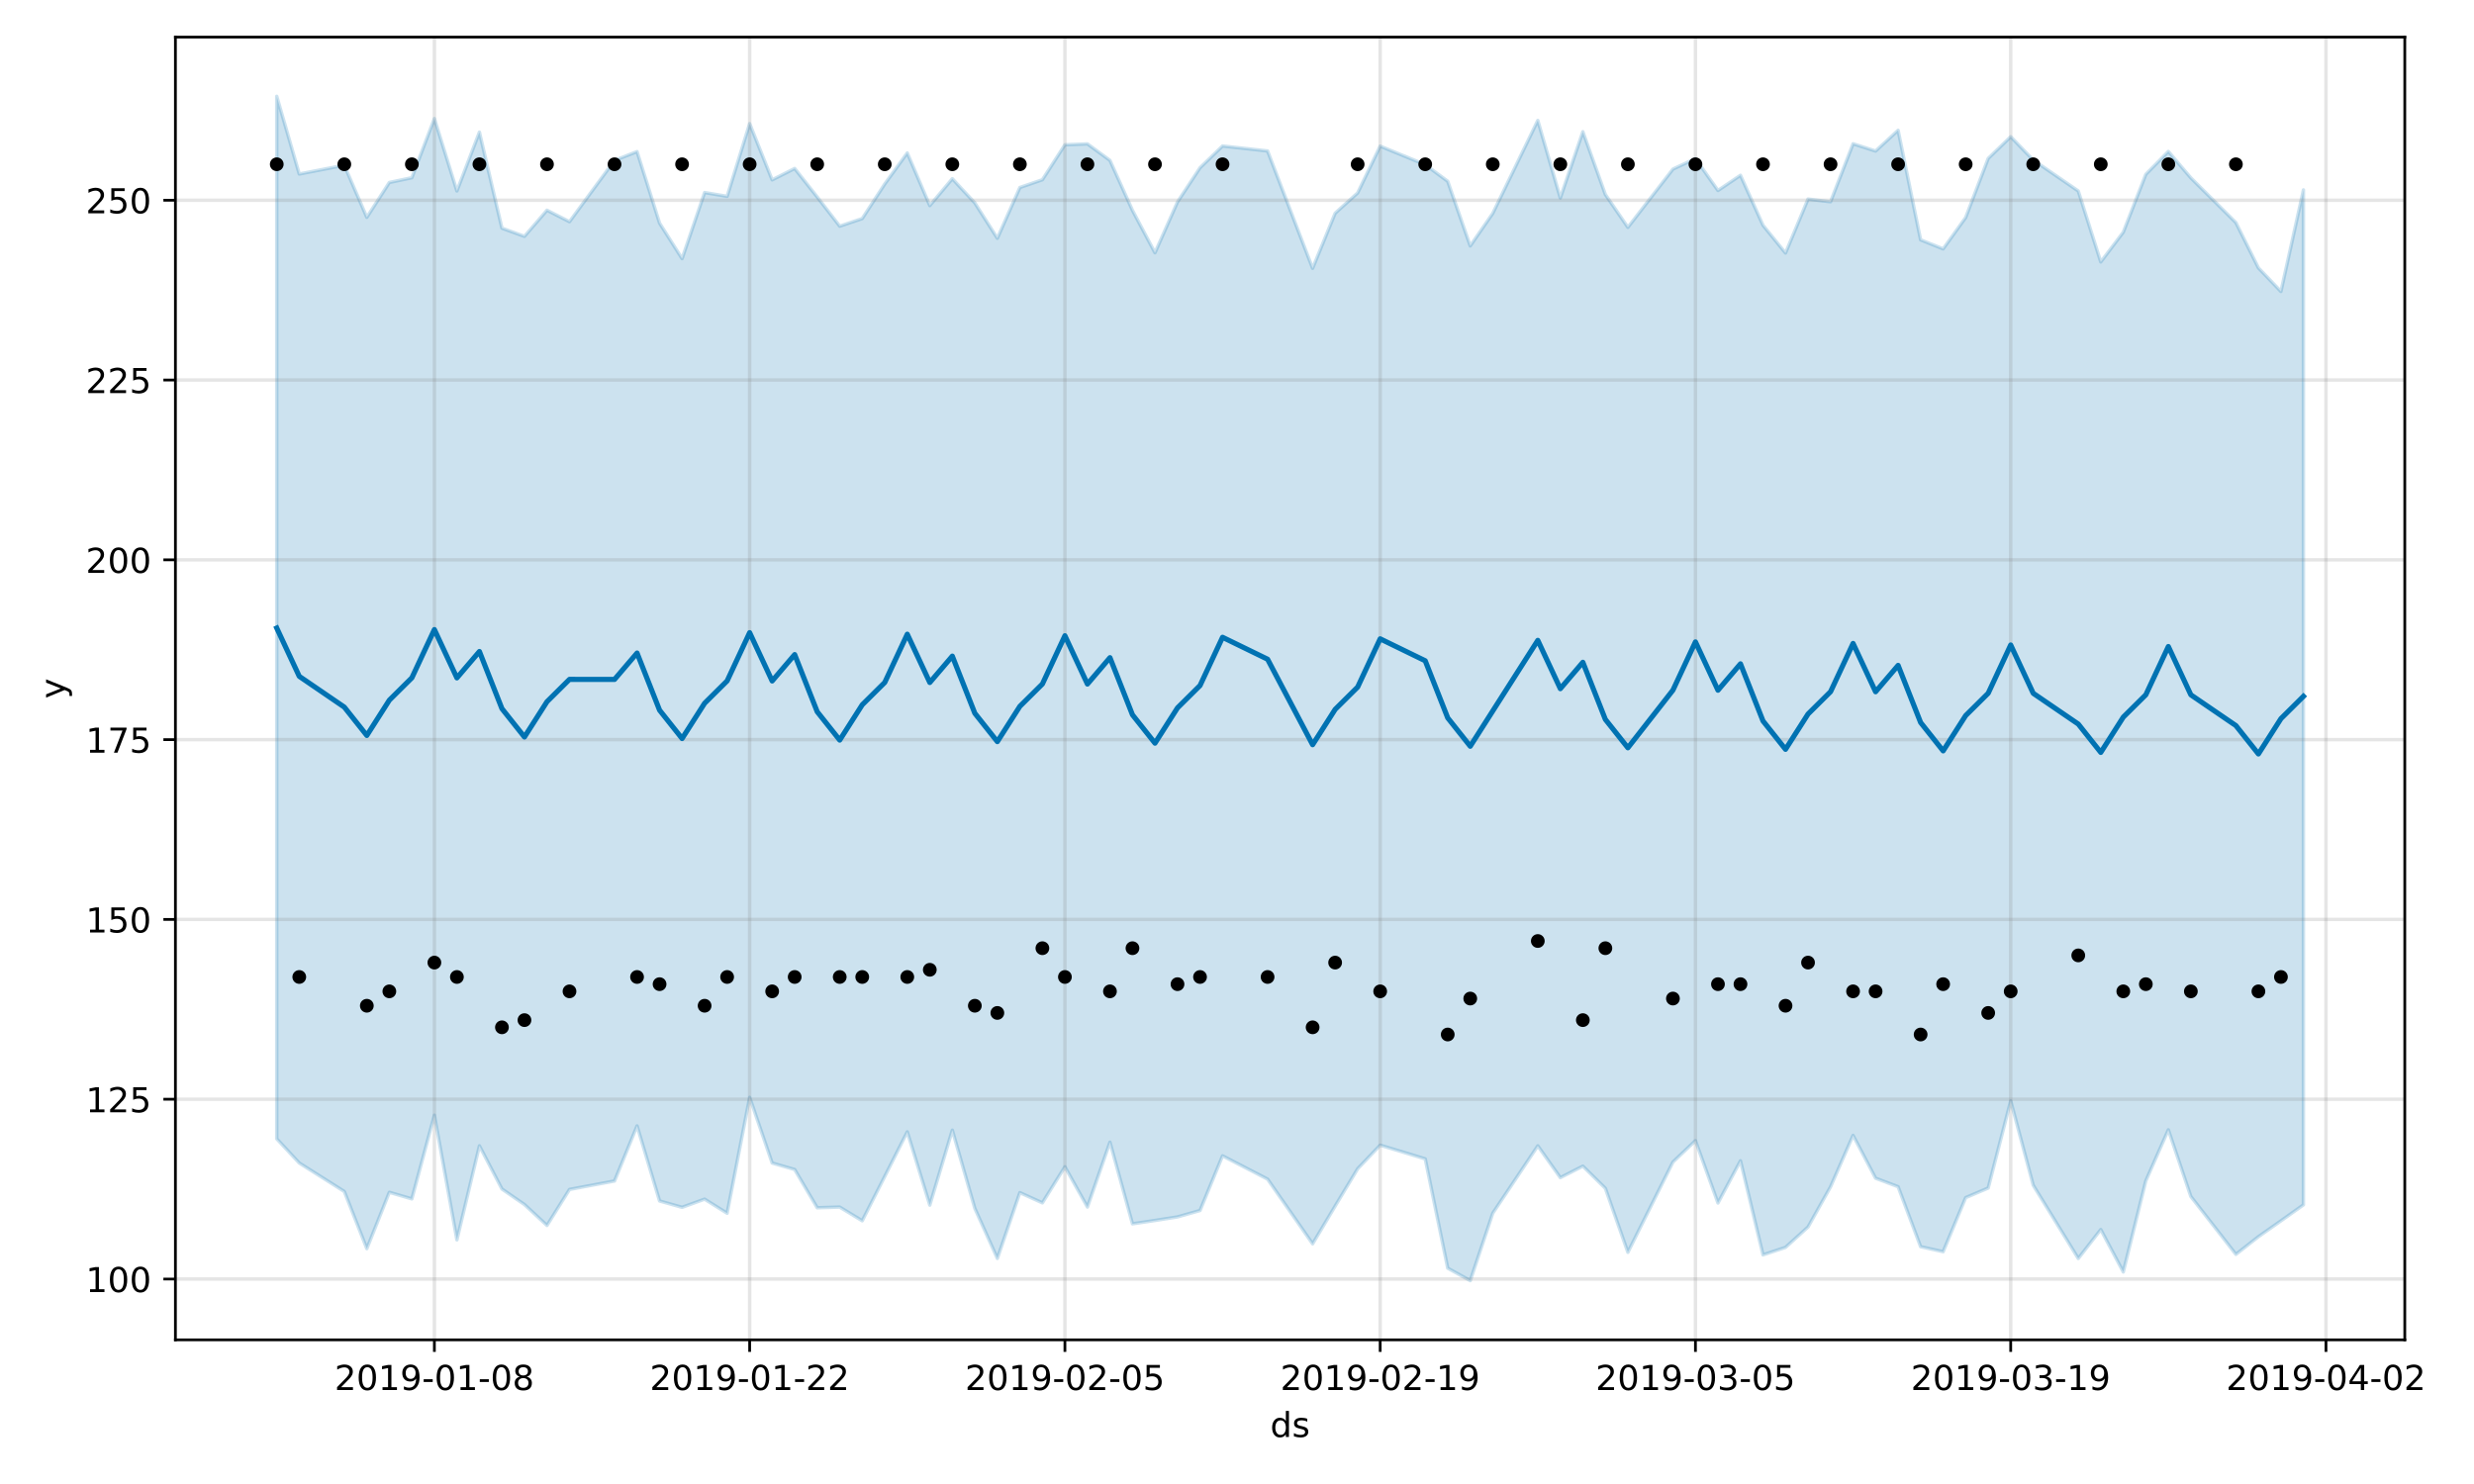 <?xml version="1.0" encoding="utf-8" standalone="no"?>
<!DOCTYPE svg PUBLIC "-//W3C//DTD SVG 1.1//EN"
  "http://www.w3.org/Graphics/SVG/1.1/DTD/svg11.dtd">
<!-- Created with matplotlib (https://matplotlib.org/) -->
<svg height="432pt" version="1.1" viewBox="0 0 720 432" width="720pt" xmlns="http://www.w3.org/2000/svg" xmlns:xlink="http://www.w3.org/1999/xlink">
 <defs>
  <style type="text/css">
*{stroke-linecap:butt;stroke-linejoin:round;}
  </style>
 </defs>
 <g id="figure_1">
  <g id="patch_1">
   <path d="M 0 432 
L 720 432 
L 720 0 
L 0 0 
z
" style="fill:#ffffff;"/>
  </g>
  <g id="axes_1">
   <g id="patch_2">
    <path d="M 51.05 390.04 
L 699.857 390.04 
L 699.857 10.8 
L 51.05 10.8 
z
" style="fill:#ffffff;"/>
   </g>
   <g id="PolyCollection_1">
    <defs>
     <path d="M 80.541 -403.962 
L 80.541 -100.486 
L 87.095 -93.44 
L 100.202 -85.154 
L 106.756 -68.512 
L 113.309 -84.912 
L 119.863 -83 
L 126.417 -107.374 
L 132.97 -71.071 
L 139.524 -98.452 
L 146.077 -85.88 
L 152.631 -81.352 
L 159.185 -75.263 
L 165.738 -85.747 
L 178.845 -88.203 
L 185.399 -104.243 
L 191.953 -82.388 
L 198.506 -80.537 
L 205.06 -82.922 
L 211.613 -78.814 
L 218.167 -112.567 
L 224.721 -93.435 
L 231.274 -91.547 
L 237.828 -80.411 
L 244.381 -80.608 
L 250.935 -76.616 
L 257.489 -89.543 
L 264.042 -102.506 
L 270.596 -81.176 
L 277.15 -103.003 
L 283.703 -80.233 
L 290.257 -65.668 
L 296.81 -84.818 
L 303.364 -81.838 
L 309.918 -92.35 
L 316.471 -80.622 
L 323.025 -99.497 
L 329.578 -75.736 
L 336.132 -76.715 
L 342.686 -77.745 
L 349.239 -79.614 
L 355.793 -95.526 
L 368.9 -88.744 
L 382.007 -69.917 
L 388.561 -80.898 
L 395.114 -91.758 
L 401.668 -98.631 
L 414.775 -94.652 
L 421.329 -62.824 
L 427.883 -59.198 
L 434.436 -78.826 
L 447.543 -98.436 
L 454.097 -89.183 
L 460.651 -92.523 
L 467.204 -86.072 
L 473.758 -67.442 
L 486.865 -93.714 
L 493.419 -99.955 
L 499.972 -81.798 
L 506.526 -94.087 
L 513.079 -66.706 
L 519.633 -68.88 
L 526.187 -74.814 
L 532.74 -86.518 
L 539.294 -101.479 
L 545.847 -89.015 
L 552.401 -86.539 
L 558.955 -69.086 
L 565.508 -67.622 
L 572.062 -83.361 
L 578.616 -86.158 
L 585.169 -111.536 
L 591.723 -86.97 
L 604.83 -65.647 
L 611.384 -74.075 
L 617.937 -61.721 
L 624.491 -88.25 
L 631.044 -103.109 
L 637.598 -83.69 
L 650.705 -66.852 
L 657.259 -71.995 
L 663.812 -76.599 
L 670.366 -81.262 
L 670.366 -376.717 
L 670.366 -376.717 
L 663.812 -347.146 
L 657.259 -354.015 
L 650.705 -367.2 
L 637.598 -380.22 
L 631.044 -387.906 
L 624.491 -381.249 
L 617.937 -364.42 
L 611.384 -355.748 
L 604.83 -376.407 
L 591.723 -385.426 
L 585.169 -392.205 
L 578.616 -385.868 
L 572.062 -368.68 
L 565.508 -359.556 
L 558.955 -362.182 
L 552.401 -394.08 
L 545.847 -388.034 
L 539.294 -390.149 
L 532.74 -373.267 
L 526.187 -374.048 
L 519.633 -358.343 
L 513.079 -366.429 
L 506.526 -380.976 
L 499.972 -376.545 
L 493.419 -385.843 
L 486.865 -382.765 
L 473.758 -365.818 
L 467.204 -375.376 
L 460.651 -393.657 
L 454.097 -374.369 
L 447.543 -396.936 
L 434.436 -369.898 
L 427.883 -360.419 
L 421.329 -379.226 
L 414.775 -384.074 
L 401.668 -389.459 
L 395.114 -375.837 
L 388.561 -369.93 
L 382.007 -353.892 
L 368.9 -388.057 
L 355.793 -389.503 
L 349.239 -383.159 
L 342.686 -373.205 
L 336.132 -358.418 
L 329.578 -370.767 
L 323.025 -385.313 
L 316.471 -390.117 
L 309.918 -389.856 
L 303.364 -379.682 
L 296.81 -377.419 
L 290.257 -362.639 
L 283.703 -372.932 
L 277.15 -379.973 
L 270.596 -372.145 
L 264.042 -387.477 
L 257.489 -378.437 
L 250.935 -368.375 
L 244.381 -366.165 
L 237.828 -374.659 
L 231.274 -382.957 
L 224.721 -379.642 
L 218.167 -396.008 
L 211.613 -374.847 
L 205.06 -375.955 
L 198.506 -356.709 
L 191.953 -367.043 
L 185.399 -387.871 
L 178.845 -385.301 
L 165.738 -367.466 
L 159.185 -370.802 
L 152.631 -363.204 
L 146.077 -365.586 
L 139.524 -393.535 
L 132.97 -376.408 
L 126.417 -397.492 
L 119.863 -380.268 
L 113.309 -378.883 
L 106.756 -368.734 
L 100.202 -383.9 
L 87.095 -381.35 
L 80.541 -403.962 
z
" id="ma33f3485ab" style="stroke:#0072b2;stroke-opacity:0.2;"/>
    </defs>
    <g clip-path="url(#pede0da1020)">
     <use style="fill:#0072b2;fill-opacity:0.2;stroke:#0072b2;stroke-opacity:0.2;" x="0" xlink:href="#ma33f3485ab" y="432"/>
    </g>
   </g>
   <g id="matplotlib.axis_1">
    <g id="xtick_1">
     <g id="line2d_1">
      <path clip-path="url(#pede0da1020)" d="M 126.417 390.04 
L 126.417 10.8 
" style="fill:none;stroke:#808080;stroke-linecap:square;stroke-opacity:0.2;"/>
     </g>
     <g id="line2d_2">
      <defs>
       <path d="M 0 0 
L 0 3.5 
" id="m9a70272054" style="stroke:#000000;stroke-width:0.8;"/>
      </defs>
      <g>
       <use style="stroke:#000000;stroke-width:0.8;" x="126.417" xlink:href="#m9a70272054" y="390.04"/>
      </g>
     </g>
     <g id="text_1">
      <!-- 2019-01-08 -->
      <defs>
       <path d="M 19.188 8.297 
L 53.609 8.297 
L 53.609 0 
L 7.328 0 
L 7.328 8.297 
Q 12.938 14.109 22.625 23.891 
Q 32.328 33.688 34.812 36.531 
Q 39.547 41.844 41.422 45.531 
Q 43.312 49.219 43.312 52.781 
Q 43.312 58.594 39.234 62.25 
Q 35.156 65.922 28.609 65.922 
Q 23.969 65.922 18.812 64.312 
Q 13.672 62.703 7.812 59.422 
L 7.812 69.391 
Q 13.766 71.781 18.938 73 
Q 24.125 74.219 28.422 74.219 
Q 39.75 74.219 46.484 68.547 
Q 53.219 62.891 53.219 53.422 
Q 53.219 48.922 51.531 44.891 
Q 49.859 40.875 45.406 35.406 
Q 44.188 33.984 37.641 27.219 
Q 31.109 20.453 19.188 8.297 
z
" id="DejaVuSans-50"/>
       <path d="M 31.781 66.406 
Q 24.172 66.406 20.328 58.906 
Q 16.5 51.422 16.5 36.375 
Q 16.5 21.391 20.328 13.891 
Q 24.172 6.391 31.781 6.391 
Q 39.453 6.391 43.281 13.891 
Q 47.125 21.391 47.125 36.375 
Q 47.125 51.422 43.281 58.906 
Q 39.453 66.406 31.781 66.406 
z
M 31.781 74.219 
Q 44.047 74.219 50.516 64.516 
Q 56.984 54.828 56.984 36.375 
Q 56.984 17.969 50.516 8.266 
Q 44.047 -1.422 31.781 -1.422 
Q 19.531 -1.422 13.062 8.266 
Q 6.594 17.969 6.594 36.375 
Q 6.594 54.828 13.062 64.516 
Q 19.531 74.219 31.781 74.219 
z
" id="DejaVuSans-48"/>
       <path d="M 12.406 8.297 
L 28.516 8.297 
L 28.516 63.922 
L 10.984 60.406 
L 10.984 69.391 
L 28.422 72.906 
L 38.281 72.906 
L 38.281 8.297 
L 54.391 8.297 
L 54.391 0 
L 12.406 0 
z
" id="DejaVuSans-49"/>
       <path d="M 10.984 1.516 
L 10.984 10.5 
Q 14.703 8.734 18.5 7.812 
Q 22.312 6.891 25.984 6.891 
Q 35.75 6.891 40.891 13.453 
Q 46.047 20.016 46.781 33.406 
Q 43.953 29.203 39.594 26.953 
Q 35.25 24.703 29.984 24.703 
Q 19.047 24.703 12.672 31.312 
Q 6.297 37.938 6.297 49.422 
Q 6.297 60.641 12.938 67.422 
Q 19.578 74.219 30.609 74.219 
Q 43.266 74.219 49.922 64.516 
Q 56.594 54.828 56.594 36.375 
Q 56.594 19.141 48.406 8.859 
Q 40.234 -1.422 26.422 -1.422 
Q 22.703 -1.422 18.891 -0.688 
Q 15.094 0.047 10.984 1.516 
z
M 30.609 32.422 
Q 37.25 32.422 41.125 36.953 
Q 45.016 41.5 45.016 49.422 
Q 45.016 57.281 41.125 61.844 
Q 37.25 66.406 30.609 66.406 
Q 23.969 66.406 20.094 61.844 
Q 16.219 57.281 16.219 49.422 
Q 16.219 41.5 20.094 36.953 
Q 23.969 32.422 30.609 32.422 
z
" id="DejaVuSans-57"/>
       <path d="M 4.891 31.391 
L 31.203 31.391 
L 31.203 23.391 
L 4.891 23.391 
z
" id="DejaVuSans-45"/>
       <path d="M 31.781 34.625 
Q 24.75 34.625 20.719 30.859 
Q 16.703 27.094 16.703 20.516 
Q 16.703 13.922 20.719 10.156 
Q 24.75 6.391 31.781 6.391 
Q 38.812 6.391 42.859 10.172 
Q 46.922 13.969 46.922 20.516 
Q 46.922 27.094 42.891 30.859 
Q 38.875 34.625 31.781 34.625 
z
M 21.922 38.812 
Q 15.578 40.375 12.031 44.719 
Q 8.5 49.078 8.5 55.328 
Q 8.5 64.062 14.719 69.141 
Q 20.953 74.219 31.781 74.219 
Q 42.672 74.219 48.875 69.141 
Q 55.078 64.062 55.078 55.328 
Q 55.078 49.078 51.531 44.719 
Q 48 40.375 41.703 38.812 
Q 48.828 37.156 52.797 32.312 
Q 56.781 27.484 56.781 20.516 
Q 56.781 9.906 50.312 4.234 
Q 43.844 -1.422 31.781 -1.422 
Q 19.734 -1.422 13.25 4.234 
Q 6.781 9.906 6.781 20.516 
Q 6.781 27.484 10.781 32.312 
Q 14.797 37.156 21.922 38.812 
z
M 18.312 54.391 
Q 18.312 48.734 21.844 45.562 
Q 25.391 42.391 31.781 42.391 
Q 38.141 42.391 41.719 45.562 
Q 45.312 48.734 45.312 54.391 
Q 45.312 60.062 41.719 63.234 
Q 38.141 66.406 31.781 66.406 
Q 25.391 66.406 21.844 63.234 
Q 18.312 60.062 18.312 54.391 
z
" id="DejaVuSans-56"/>
      </defs>
      <g transform="translate(97.359 404.638)scale(0.1 -0.1)">
       <use xlink:href="#DejaVuSans-50"/>
       <use x="63.623" xlink:href="#DejaVuSans-48"/>
       <use x="127.246" xlink:href="#DejaVuSans-49"/>
       <use x="190.869" xlink:href="#DejaVuSans-57"/>
       <use x="254.492" xlink:href="#DejaVuSans-45"/>
       <use x="290.576" xlink:href="#DejaVuSans-48"/>
       <use x="354.199" xlink:href="#DejaVuSans-49"/>
       <use x="417.822" xlink:href="#DejaVuSans-45"/>
       <use x="453.906" xlink:href="#DejaVuSans-48"/>
       <use x="517.529" xlink:href="#DejaVuSans-56"/>
      </g>
     </g>
    </g>
    <g id="xtick_2">
     <g id="line2d_3">
      <path clip-path="url(#pede0da1020)" d="M 218.167 390.04 
L 218.167 10.8 
" style="fill:none;stroke:#808080;stroke-linecap:square;stroke-opacity:0.2;"/>
     </g>
     <g id="line2d_4">
      <g>
       <use style="stroke:#000000;stroke-width:0.8;" x="218.167" xlink:href="#m9a70272054" y="390.04"/>
      </g>
     </g>
     <g id="text_2">
      <!-- 2019-01-22 -->
      <g transform="translate(189.109 404.638)scale(0.1 -0.1)">
       <use xlink:href="#DejaVuSans-50"/>
       <use x="63.623" xlink:href="#DejaVuSans-48"/>
       <use x="127.246" xlink:href="#DejaVuSans-49"/>
       <use x="190.869" xlink:href="#DejaVuSans-57"/>
       <use x="254.492" xlink:href="#DejaVuSans-45"/>
       <use x="290.576" xlink:href="#DejaVuSans-48"/>
       <use x="354.199" xlink:href="#DejaVuSans-49"/>
       <use x="417.822" xlink:href="#DejaVuSans-45"/>
       <use x="453.906" xlink:href="#DejaVuSans-50"/>
       <use x="517.529" xlink:href="#DejaVuSans-50"/>
      </g>
     </g>
    </g>
    <g id="xtick_3">
     <g id="line2d_5">
      <path clip-path="url(#pede0da1020)" d="M 309.918 390.04 
L 309.918 10.8 
" style="fill:none;stroke:#808080;stroke-linecap:square;stroke-opacity:0.2;"/>
     </g>
     <g id="line2d_6">
      <g>
       <use style="stroke:#000000;stroke-width:0.8;" x="309.918" xlink:href="#m9a70272054" y="390.04"/>
      </g>
     </g>
     <g id="text_3">
      <!-- 2019-02-05 -->
      <defs>
       <path d="M 10.797 72.906 
L 49.516 72.906 
L 49.516 64.594 
L 19.828 64.594 
L 19.828 46.734 
Q 21.969 47.469 24.109 47.828 
Q 26.266 48.188 28.422 48.188 
Q 40.625 48.188 47.75 41.5 
Q 54.891 34.812 54.891 23.391 
Q 54.891 11.625 47.562 5.094 
Q 40.234 -1.422 26.906 -1.422 
Q 22.312 -1.422 17.547 -0.641 
Q 12.797 0.141 7.719 1.703 
L 7.719 11.625 
Q 12.109 9.234 16.797 8.062 
Q 21.484 6.891 26.703 6.891 
Q 35.156 6.891 40.078 11.328 
Q 45.016 15.766 45.016 23.391 
Q 45.016 31 40.078 35.438 
Q 35.156 39.891 26.703 39.891 
Q 22.75 39.891 18.812 39.016 
Q 14.891 38.141 10.797 36.281 
z
" id="DejaVuSans-53"/>
      </defs>
      <g transform="translate(280.86 404.638)scale(0.1 -0.1)">
       <use xlink:href="#DejaVuSans-50"/>
       <use x="63.623" xlink:href="#DejaVuSans-48"/>
       <use x="127.246" xlink:href="#DejaVuSans-49"/>
       <use x="190.869" xlink:href="#DejaVuSans-57"/>
       <use x="254.492" xlink:href="#DejaVuSans-45"/>
       <use x="290.576" xlink:href="#DejaVuSans-48"/>
       <use x="354.199" xlink:href="#DejaVuSans-50"/>
       <use x="417.822" xlink:href="#DejaVuSans-45"/>
       <use x="453.906" xlink:href="#DejaVuSans-48"/>
       <use x="517.529" xlink:href="#DejaVuSans-53"/>
      </g>
     </g>
    </g>
    <g id="xtick_4">
     <g id="line2d_7">
      <path clip-path="url(#pede0da1020)" d="M 401.668 390.04 
L 401.668 10.8 
" style="fill:none;stroke:#808080;stroke-linecap:square;stroke-opacity:0.2;"/>
     </g>
     <g id="line2d_8">
      <g>
       <use style="stroke:#000000;stroke-width:0.8;" x="401.668" xlink:href="#m9a70272054" y="390.04"/>
      </g>
     </g>
     <g id="text_4">
      <!-- 2019-02-19 -->
      <g transform="translate(372.61 404.638)scale(0.1 -0.1)">
       <use xlink:href="#DejaVuSans-50"/>
       <use x="63.623" xlink:href="#DejaVuSans-48"/>
       <use x="127.246" xlink:href="#DejaVuSans-49"/>
       <use x="190.869" xlink:href="#DejaVuSans-57"/>
       <use x="254.492" xlink:href="#DejaVuSans-45"/>
       <use x="290.576" xlink:href="#DejaVuSans-48"/>
       <use x="354.199" xlink:href="#DejaVuSans-50"/>
       <use x="417.822" xlink:href="#DejaVuSans-45"/>
       <use x="453.906" xlink:href="#DejaVuSans-49"/>
       <use x="517.529" xlink:href="#DejaVuSans-57"/>
      </g>
     </g>
    </g>
    <g id="xtick_5">
     <g id="line2d_9">
      <path clip-path="url(#pede0da1020)" d="M 493.419 390.04 
L 493.419 10.8 
" style="fill:none;stroke:#808080;stroke-linecap:square;stroke-opacity:0.2;"/>
     </g>
     <g id="line2d_10">
      <g>
       <use style="stroke:#000000;stroke-width:0.8;" x="493.419" xlink:href="#m9a70272054" y="390.04"/>
      </g>
     </g>
     <g id="text_5">
      <!-- 2019-03-05 -->
      <defs>
       <path d="M 40.578 39.312 
Q 47.656 37.797 51.625 33 
Q 55.609 28.219 55.609 21.188 
Q 55.609 10.406 48.188 4.484 
Q 40.766 -1.422 27.094 -1.422 
Q 22.516 -1.422 17.656 -0.516 
Q 12.797 0.391 7.625 2.203 
L 7.625 11.719 
Q 11.719 9.328 16.594 8.109 
Q 21.484 6.891 26.812 6.891 
Q 36.078 6.891 40.938 10.547 
Q 45.797 14.203 45.797 21.188 
Q 45.797 27.641 41.281 31.266 
Q 36.766 34.906 28.719 34.906 
L 20.219 34.906 
L 20.219 43.016 
L 29.109 43.016 
Q 36.375 43.016 40.234 45.922 
Q 44.094 48.828 44.094 54.297 
Q 44.094 59.906 40.109 62.906 
Q 36.141 65.922 28.719 65.922 
Q 24.656 65.922 20.016 65.031 
Q 15.375 64.156 9.812 62.312 
L 9.812 71.094 
Q 15.438 72.656 20.344 73.438 
Q 25.25 74.219 29.594 74.219 
Q 40.828 74.219 47.359 69.109 
Q 53.906 64.016 53.906 55.328 
Q 53.906 49.266 50.438 45.094 
Q 46.969 40.922 40.578 39.312 
z
" id="DejaVuSans-51"/>
      </defs>
      <g transform="translate(464.361 404.638)scale(0.1 -0.1)">
       <use xlink:href="#DejaVuSans-50"/>
       <use x="63.623" xlink:href="#DejaVuSans-48"/>
       <use x="127.246" xlink:href="#DejaVuSans-49"/>
       <use x="190.869" xlink:href="#DejaVuSans-57"/>
       <use x="254.492" xlink:href="#DejaVuSans-45"/>
       <use x="290.576" xlink:href="#DejaVuSans-48"/>
       <use x="354.199" xlink:href="#DejaVuSans-51"/>
       <use x="417.822" xlink:href="#DejaVuSans-45"/>
       <use x="453.906" xlink:href="#DejaVuSans-48"/>
       <use x="517.529" xlink:href="#DejaVuSans-53"/>
      </g>
     </g>
    </g>
    <g id="xtick_6">
     <g id="line2d_11">
      <path clip-path="url(#pede0da1020)" d="M 585.169 390.04 
L 585.169 10.8 
" style="fill:none;stroke:#808080;stroke-linecap:square;stroke-opacity:0.2;"/>
     </g>
     <g id="line2d_12">
      <g>
       <use style="stroke:#000000;stroke-width:0.8;" x="585.169" xlink:href="#m9a70272054" y="390.04"/>
      </g>
     </g>
     <g id="text_6">
      <!-- 2019-03-19 -->
      <g transform="translate(556.111 404.638)scale(0.1 -0.1)">
       <use xlink:href="#DejaVuSans-50"/>
       <use x="63.623" xlink:href="#DejaVuSans-48"/>
       <use x="127.246" xlink:href="#DejaVuSans-49"/>
       <use x="190.869" xlink:href="#DejaVuSans-57"/>
       <use x="254.492" xlink:href="#DejaVuSans-45"/>
       <use x="290.576" xlink:href="#DejaVuSans-48"/>
       <use x="354.199" xlink:href="#DejaVuSans-51"/>
       <use x="417.822" xlink:href="#DejaVuSans-45"/>
       <use x="453.906" xlink:href="#DejaVuSans-49"/>
       <use x="517.529" xlink:href="#DejaVuSans-57"/>
      </g>
     </g>
    </g>
    <g id="xtick_7">
     <g id="line2d_13">
      <path clip-path="url(#pede0da1020)" d="M 676.92 390.04 
L 676.92 10.8 
" style="fill:none;stroke:#808080;stroke-linecap:square;stroke-opacity:0.2;"/>
     </g>
     <g id="line2d_14">
      <g>
       <use style="stroke:#000000;stroke-width:0.8;" x="676.92" xlink:href="#m9a70272054" y="390.04"/>
      </g>
     </g>
     <g id="text_7">
      <!-- 2019-04-02 -->
      <defs>
       <path d="M 37.797 64.312 
L 12.891 25.391 
L 37.797 25.391 
z
M 35.203 72.906 
L 47.609 72.906 
L 47.609 25.391 
L 58.016 25.391 
L 58.016 17.188 
L 47.609 17.188 
L 47.609 0 
L 37.797 0 
L 37.797 17.188 
L 4.891 17.188 
L 4.891 26.703 
z
" id="DejaVuSans-52"/>
      </defs>
      <g transform="translate(647.862 404.638)scale(0.1 -0.1)">
       <use xlink:href="#DejaVuSans-50"/>
       <use x="63.623" xlink:href="#DejaVuSans-48"/>
       <use x="127.246" xlink:href="#DejaVuSans-49"/>
       <use x="190.869" xlink:href="#DejaVuSans-57"/>
       <use x="254.492" xlink:href="#DejaVuSans-45"/>
       <use x="290.576" xlink:href="#DejaVuSans-48"/>
       <use x="354.199" xlink:href="#DejaVuSans-52"/>
       <use x="417.822" xlink:href="#DejaVuSans-45"/>
       <use x="453.906" xlink:href="#DejaVuSans-48"/>
       <use x="517.529" xlink:href="#DejaVuSans-50"/>
      </g>
     </g>
    </g>
    <g id="text_8">
     <!-- ds -->
     <defs>
      <path d="M 45.406 46.391 
L 45.406 75.984 
L 54.391 75.984 
L 54.391 0 
L 45.406 0 
L 45.406 8.203 
Q 42.578 3.328 38.25 0.953 
Q 33.938 -1.422 27.875 -1.422 
Q 17.969 -1.422 11.734 6.484 
Q 5.516 14.406 5.516 27.297 
Q 5.516 40.188 11.734 48.094 
Q 17.969 56 27.875 56 
Q 33.938 56 38.25 53.625 
Q 42.578 51.266 45.406 46.391 
z
M 14.797 27.297 
Q 14.797 17.391 18.875 11.75 
Q 22.953 6.109 30.078 6.109 
Q 37.203 6.109 41.297 11.75 
Q 45.406 17.391 45.406 27.297 
Q 45.406 37.203 41.297 42.844 
Q 37.203 48.484 30.078 48.484 
Q 22.953 48.484 18.875 42.844 
Q 14.797 37.203 14.797 27.297 
z
" id="DejaVuSans-100"/>
      <path d="M 44.281 53.078 
L 44.281 44.578 
Q 40.484 46.531 36.375 47.5 
Q 32.281 48.484 27.875 48.484 
Q 21.188 48.484 17.844 46.438 
Q 14.5 44.391 14.5 40.281 
Q 14.5 37.156 16.891 35.375 
Q 19.281 33.594 26.516 31.984 
L 29.594 31.297 
Q 39.156 29.25 43.188 25.516 
Q 47.219 21.781 47.219 15.094 
Q 47.219 7.469 41.188 3.016 
Q 35.156 -1.422 24.609 -1.422 
Q 20.219 -1.422 15.453 -0.562 
Q 10.688 0.297 5.422 2 
L 5.422 11.281 
Q 10.406 8.688 15.234 7.391 
Q 20.062 6.109 24.812 6.109 
Q 31.156 6.109 34.562 8.281 
Q 37.984 10.453 37.984 14.406 
Q 37.984 18.062 35.516 20.016 
Q 33.062 21.969 24.703 23.781 
L 21.578 24.516 
Q 13.234 26.266 9.516 29.906 
Q 5.812 33.547 5.812 39.891 
Q 5.812 47.609 11.281 51.797 
Q 16.75 56 26.812 56 
Q 31.781 56 36.172 55.266 
Q 40.578 54.547 44.281 53.078 
z
" id="DejaVuSans-115"/>
     </defs>
     <g transform="translate(369.675 418.317)scale(0.1 -0.1)">
      <use xlink:href="#DejaVuSans-100"/>
      <use x="63.477" xlink:href="#DejaVuSans-115"/>
     </g>
    </g>
   </g>
   <g id="matplotlib.axis_2">
    <g id="ytick_1">
     <g id="line2d_15">
      <path clip-path="url(#pede0da1020)" d="M 51.05 372.335 
L 699.857 372.335 
" style="fill:none;stroke:#808080;stroke-linecap:square;stroke-opacity:0.2;"/>
     </g>
     <g id="line2d_16">
      <defs>
       <path d="M 0 0 
L -3.5 0 
" id="m7ecb18abbe" style="stroke:#000000;stroke-width:0.8;"/>
      </defs>
      <g>
       <use style="stroke:#000000;stroke-width:0.8;" x="51.05" xlink:href="#m7ecb18abbe" y="372.335"/>
      </g>
     </g>
     <g id="text_9">
      <!-- 100 -->
      <g transform="translate(24.962 376.134)scale(0.1 -0.1)">
       <use xlink:href="#DejaVuSans-49"/>
       <use x="63.623" xlink:href="#DejaVuSans-48"/>
       <use x="127.246" xlink:href="#DejaVuSans-48"/>
      </g>
     </g>
    </g>
    <g id="ytick_2">
     <g id="line2d_17">
      <path clip-path="url(#pede0da1020)" d="M 51.05 319.993 
L 699.857 319.993 
" style="fill:none;stroke:#808080;stroke-linecap:square;stroke-opacity:0.2;"/>
     </g>
     <g id="line2d_18">
      <g>
       <use style="stroke:#000000;stroke-width:0.8;" x="51.05" xlink:href="#m7ecb18abbe" y="319.993"/>
      </g>
     </g>
     <g id="text_10">
      <!-- 125 -->
      <g transform="translate(24.962 323.792)scale(0.1 -0.1)">
       <use xlink:href="#DejaVuSans-49"/>
       <use x="63.623" xlink:href="#DejaVuSans-50"/>
       <use x="127.246" xlink:href="#DejaVuSans-53"/>
      </g>
     </g>
    </g>
    <g id="ytick_3">
     <g id="line2d_19">
      <path clip-path="url(#pede0da1020)" d="M 51.05 267.652 
L 699.857 267.652 
" style="fill:none;stroke:#808080;stroke-linecap:square;stroke-opacity:0.2;"/>
     </g>
     <g id="line2d_20">
      <g>
       <use style="stroke:#000000;stroke-width:0.8;" x="51.05" xlink:href="#m7ecb18abbe" y="267.652"/>
      </g>
     </g>
     <g id="text_11">
      <!-- 150 -->
      <g transform="translate(24.962 271.451)scale(0.1 -0.1)">
       <use xlink:href="#DejaVuSans-49"/>
       <use x="63.623" xlink:href="#DejaVuSans-53"/>
       <use x="127.246" xlink:href="#DejaVuSans-48"/>
      </g>
     </g>
    </g>
    <g id="ytick_4">
     <g id="line2d_21">
      <path clip-path="url(#pede0da1020)" d="M 51.05 215.31 
L 699.857 215.31 
" style="fill:none;stroke:#808080;stroke-linecap:square;stroke-opacity:0.2;"/>
     </g>
     <g id="line2d_22">
      <g>
       <use style="stroke:#000000;stroke-width:0.8;" x="51.05" xlink:href="#m7ecb18abbe" y="215.31"/>
      </g>
     </g>
     <g id="text_12">
      <!-- 175 -->
      <defs>
       <path d="M 8.203 72.906 
L 55.078 72.906 
L 55.078 68.703 
L 28.609 0 
L 18.312 0 
L 43.219 64.594 
L 8.203 64.594 
z
" id="DejaVuSans-55"/>
      </defs>
      <g transform="translate(24.962 219.109)scale(0.1 -0.1)">
       <use xlink:href="#DejaVuSans-49"/>
       <use x="63.623" xlink:href="#DejaVuSans-55"/>
       <use x="127.246" xlink:href="#DejaVuSans-53"/>
      </g>
     </g>
    </g>
    <g id="ytick_5">
     <g id="line2d_23">
      <path clip-path="url(#pede0da1020)" d="M 51.05 162.969 
L 699.857 162.969 
" style="fill:none;stroke:#808080;stroke-linecap:square;stroke-opacity:0.2;"/>
     </g>
     <g id="line2d_24">
      <g>
       <use style="stroke:#000000;stroke-width:0.8;" x="51.05" xlink:href="#m7ecb18abbe" y="162.969"/>
      </g>
     </g>
     <g id="text_13">
      <!-- 200 -->
      <g transform="translate(24.962 166.768)scale(0.1 -0.1)">
       <use xlink:href="#DejaVuSans-50"/>
       <use x="63.623" xlink:href="#DejaVuSans-48"/>
       <use x="127.246" xlink:href="#DejaVuSans-48"/>
      </g>
     </g>
    </g>
    <g id="ytick_6">
     <g id="line2d_25">
      <path clip-path="url(#pede0da1020)" d="M 51.05 110.627 
L 699.857 110.627 
" style="fill:none;stroke:#808080;stroke-linecap:square;stroke-opacity:0.2;"/>
     </g>
     <g id="line2d_26">
      <g>
       <use style="stroke:#000000;stroke-width:0.8;" x="51.05" xlink:href="#m7ecb18abbe" y="110.627"/>
      </g>
     </g>
     <g id="text_14">
      <!-- 225 -->
      <g transform="translate(24.962 114.426)scale(0.1 -0.1)">
       <use xlink:href="#DejaVuSans-50"/>
       <use x="63.623" xlink:href="#DejaVuSans-50"/>
       <use x="127.246" xlink:href="#DejaVuSans-53"/>
      </g>
     </g>
    </g>
    <g id="ytick_7">
     <g id="line2d_27">
      <path clip-path="url(#pede0da1020)" d="M 51.05 58.285 
L 699.857 58.285 
" style="fill:none;stroke:#808080;stroke-linecap:square;stroke-opacity:0.2;"/>
     </g>
     <g id="line2d_28">
      <g>
       <use style="stroke:#000000;stroke-width:0.8;" x="51.05" xlink:href="#m7ecb18abbe" y="58.285"/>
      </g>
     </g>
     <g id="text_15">
      <!-- 250 -->
      <g transform="translate(24.962 62.085)scale(0.1 -0.1)">
       <use xlink:href="#DejaVuSans-50"/>
       <use x="63.623" xlink:href="#DejaVuSans-53"/>
       <use x="127.246" xlink:href="#DejaVuSans-48"/>
      </g>
     </g>
    </g>
    <g id="text_16">
     <!-- y -->
     <defs>
      <path d="M 32.172 -5.078 
Q 28.375 -14.844 24.75 -17.812 
Q 21.141 -20.797 15.094 -20.797 
L 7.906 -20.797 
L 7.906 -13.281 
L 13.188 -13.281 
Q 16.891 -13.281 18.938 -11.516 
Q 21 -9.766 23.484 -3.219 
L 25.094 0.875 
L 2.984 54.688 
L 12.5 54.688 
L 29.594 11.922 
L 46.688 54.688 
L 56.203 54.688 
z
" id="DejaVuSans-121"/>
     </defs>
     <g transform="translate(18.883 203.379)rotate(-90)scale(0.1 -0.1)">
      <use xlink:href="#DejaVuSans-121"/>
     </g>
    </g>
   </g>
   <g id="line2d_29">
    <defs>
     <path d="M 0 1.5 
C 0.398 1.5 0.779 1.342 1.061 1.061 
C 1.342 0.779 1.5 0.398 1.5 0 
C 1.5 -0.398 1.342 -0.779 1.061 -1.061 
C 0.779 -1.342 0.398 -1.5 0 -1.5 
C -0.398 -1.5 -0.779 -1.342 -1.061 -1.061 
C -1.342 -0.779 -1.5 -0.398 -1.5 0 
C -1.5 0.398 -1.342 0.779 -1.061 1.061 
C -0.779 1.342 -0.398 1.5 0 1.5 
z
" id="m070f9f5fa1" style="stroke:#000000;"/>
    </defs>
    <g clip-path="url(#pede0da1020)">
     <use style="stroke:#000000;" x="80.541" xlink:href="#m070f9f5fa1" y="47.817"/>
     <use style="stroke:#000000;" x="87.095" xlink:href="#m070f9f5fa1" y="284.401"/>
     <use style="stroke:#000000;" x="100.202" xlink:href="#m070f9f5fa1" y="47.817"/>
     <use style="stroke:#000000;" x="106.756" xlink:href="#m070f9f5fa1" y="292.776"/>
     <use style="stroke:#000000;" x="113.309" xlink:href="#m070f9f5fa1" y="288.588"/>
     <use style="stroke:#000000;" x="119.863" xlink:href="#m070f9f5fa1" y="47.817"/>
     <use style="stroke:#000000;" x="126.417" xlink:href="#m070f9f5fa1" y="280.214"/>
     <use style="stroke:#000000;" x="132.97" xlink:href="#m070f9f5fa1" y="284.401"/>
     <use style="stroke:#000000;" x="139.524" xlink:href="#m070f9f5fa1" y="47.817"/>
     <use style="stroke:#000000;" x="146.077" xlink:href="#m070f9f5fa1" y="299.057"/>
     <use style="stroke:#000000;" x="152.631" xlink:href="#m070f9f5fa1" y="296.963"/>
     <use style="stroke:#000000;" x="159.185" xlink:href="#m070f9f5fa1" y="47.817"/>
     <use style="stroke:#000000;" x="165.738" xlink:href="#m070f9f5fa1" y="288.588"/>
     <use style="stroke:#000000;" x="178.845" xlink:href="#m070f9f5fa1" y="47.817"/>
     <use style="stroke:#000000;" x="185.399" xlink:href="#m070f9f5fa1" y="284.401"/>
     <use style="stroke:#000000;" x="191.953" xlink:href="#m070f9f5fa1" y="286.495"/>
     <use style="stroke:#000000;" x="198.506" xlink:href="#m070f9f5fa1" y="47.817"/>
     <use style="stroke:#000000;" x="205.06" xlink:href="#m070f9f5fa1" y="292.776"/>
     <use style="stroke:#000000;" x="211.613" xlink:href="#m070f9f5fa1" y="284.401"/>
     <use style="stroke:#000000;" x="218.167" xlink:href="#m070f9f5fa1" y="47.817"/>
     <use style="stroke:#000000;" x="224.721" xlink:href="#m070f9f5fa1" y="288.588"/>
     <use style="stroke:#000000;" x="231.274" xlink:href="#m070f9f5fa1" y="284.401"/>
     <use style="stroke:#000000;" x="237.828" xlink:href="#m070f9f5fa1" y="47.817"/>
     <use style="stroke:#000000;" x="244.381" xlink:href="#m070f9f5fa1" y="284.401"/>
     <use style="stroke:#000000;" x="250.935" xlink:href="#m070f9f5fa1" y="284.401"/>
     <use style="stroke:#000000;" x="257.489" xlink:href="#m070f9f5fa1" y="47.817"/>
     <use style="stroke:#000000;" x="264.042" xlink:href="#m070f9f5fa1" y="284.401"/>
     <use style="stroke:#000000;" x="270.596" xlink:href="#m070f9f5fa1" y="282.307"/>
     <use style="stroke:#000000;" x="277.15" xlink:href="#m070f9f5fa1" y="47.817"/>
     <use style="stroke:#000000;" x="283.703" xlink:href="#m070f9f5fa1" y="292.776"/>
     <use style="stroke:#000000;" x="290.257" xlink:href="#m070f9f5fa1" y="294.869"/>
     <use style="stroke:#000000;" x="296.81" xlink:href="#m070f9f5fa1" y="47.817"/>
     <use style="stroke:#000000;" x="303.364" xlink:href="#m070f9f5fa1" y="276.026"/>
     <use style="stroke:#000000;" x="309.918" xlink:href="#m070f9f5fa1" y="284.401"/>
     <use style="stroke:#000000;" x="316.471" xlink:href="#m070f9f5fa1" y="47.817"/>
     <use style="stroke:#000000;" x="323.025" xlink:href="#m070f9f5fa1" y="288.588"/>
     <use style="stroke:#000000;" x="329.578" xlink:href="#m070f9f5fa1" y="276.026"/>
     <use style="stroke:#000000;" x="336.132" xlink:href="#m070f9f5fa1" y="47.817"/>
     <use style="stroke:#000000;" x="342.686" xlink:href="#m070f9f5fa1" y="286.495"/>
     <use style="stroke:#000000;" x="349.239" xlink:href="#m070f9f5fa1" y="284.401"/>
     <use style="stroke:#000000;" x="355.793" xlink:href="#m070f9f5fa1" y="47.817"/>
     <use style="stroke:#000000;" x="368.9" xlink:href="#m070f9f5fa1" y="284.401"/>
     <use style="stroke:#000000;" x="382.007" xlink:href="#m070f9f5fa1" y="299.057"/>
     <use style="stroke:#000000;" x="388.561" xlink:href="#m070f9f5fa1" y="280.214"/>
     <use style="stroke:#000000;" x="395.114" xlink:href="#m070f9f5fa1" y="47.817"/>
     <use style="stroke:#000000;" x="401.668" xlink:href="#m070f9f5fa1" y="288.588"/>
     <use style="stroke:#000000;" x="414.775" xlink:href="#m070f9f5fa1" y="47.817"/>
     <use style="stroke:#000000;" x="421.329" xlink:href="#m070f9f5fa1" y="301.15"/>
     <use style="stroke:#000000;" x="427.883" xlink:href="#m070f9f5fa1" y="290.682"/>
     <use style="stroke:#000000;" x="434.436" xlink:href="#m070f9f5fa1" y="47.817"/>
     <use style="stroke:#000000;" x="447.543" xlink:href="#m070f9f5fa1" y="273.933"/>
     <use style="stroke:#000000;" x="454.097" xlink:href="#m070f9f5fa1" y="47.817"/>
     <use style="stroke:#000000;" x="460.651" xlink:href="#m070f9f5fa1" y="296.963"/>
     <use style="stroke:#000000;" x="467.204" xlink:href="#m070f9f5fa1" y="276.026"/>
     <use style="stroke:#000000;" x="473.758" xlink:href="#m070f9f5fa1" y="47.817"/>
     <use style="stroke:#000000;" x="486.865" xlink:href="#m070f9f5fa1" y="290.682"/>
     <use style="stroke:#000000;" x="493.419" xlink:href="#m070f9f5fa1" y="47.817"/>
     <use style="stroke:#000000;" x="499.972" xlink:href="#m070f9f5fa1" y="286.495"/>
     <use style="stroke:#000000;" x="506.526" xlink:href="#m070f9f5fa1" y="286.495"/>
     <use style="stroke:#000000;" x="513.079" xlink:href="#m070f9f5fa1" y="47.817"/>
     <use style="stroke:#000000;" x="519.633" xlink:href="#m070f9f5fa1" y="292.776"/>
     <use style="stroke:#000000;" x="526.187" xlink:href="#m070f9f5fa1" y="280.214"/>
     <use style="stroke:#000000;" x="532.74" xlink:href="#m070f9f5fa1" y="47.817"/>
     <use style="stroke:#000000;" x="539.294" xlink:href="#m070f9f5fa1" y="288.588"/>
     <use style="stroke:#000000;" x="545.847" xlink:href="#m070f9f5fa1" y="288.588"/>
     <use style="stroke:#000000;" x="552.401" xlink:href="#m070f9f5fa1" y="47.817"/>
     <use style="stroke:#000000;" x="558.955" xlink:href="#m070f9f5fa1" y="301.15"/>
     <use style="stroke:#000000;" x="565.508" xlink:href="#m070f9f5fa1" y="286.495"/>
     <use style="stroke:#000000;" x="572.062" xlink:href="#m070f9f5fa1" y="47.817"/>
     <use style="stroke:#000000;" x="578.616" xlink:href="#m070f9f5fa1" y="294.869"/>
     <use style="stroke:#000000;" x="585.169" xlink:href="#m070f9f5fa1" y="288.588"/>
     <use style="stroke:#000000;" x="591.723" xlink:href="#m070f9f5fa1" y="47.817"/>
     <use style="stroke:#000000;" x="604.83" xlink:href="#m070f9f5fa1" y="278.12"/>
     <use style="stroke:#000000;" x="611.384" xlink:href="#m070f9f5fa1" y="47.817"/>
     <use style="stroke:#000000;" x="617.937" xlink:href="#m070f9f5fa1" y="288.588"/>
     <use style="stroke:#000000;" x="624.491" xlink:href="#m070f9f5fa1" y="286.495"/>
     <use style="stroke:#000000;" x="631.044" xlink:href="#m070f9f5fa1" y="47.817"/>
     <use style="stroke:#000000;" x="637.598" xlink:href="#m070f9f5fa1" y="288.588"/>
     <use style="stroke:#000000;" x="650.705" xlink:href="#m070f9f5fa1" y="47.817"/>
     <use style="stroke:#000000;" x="657.259" xlink:href="#m070f9f5fa1" y="288.588"/>
     <use style="stroke:#000000;" x="663.812" xlink:href="#m070f9f5fa1" y="284.401"/>
    </g>
   </g>
   <g id="line2d_30">
    <path clip-path="url(#pede0da1020)" d="M 80.541 182.825 
L 87.095 196.886 
L 100.202 205.839 
L 106.756 214.094 
L 113.309 203.818 
L 119.863 197.32 
L 126.417 183.274 
L 132.97 197.335 
L 139.524 189.658 
L 146.077 206.287 
L 152.631 214.543 
L 159.185 204.267 
L 165.738 197.769 
L 178.845 197.784 
L 185.399 190.106 
L 191.953 206.736 
L 198.506 214.991 
L 205.06 204.715 
L 211.613 198.217 
L 218.167 184.171 
L 224.721 198.232 
L 231.274 190.555 
L 237.828 207.185 
L 244.381 215.44 
L 250.935 205.164 
L 257.489 198.666 
L 264.042 184.62 
L 270.596 198.681 
L 277.15 191.004 
L 283.703 207.633 
L 290.257 215.889 
L 296.81 205.613 
L 303.364 199.115 
L 309.918 185.068 
L 316.471 199.13 
L 323.025 191.452 
L 329.578 208.082 
L 336.132 216.337 
L 342.686 206.061 
L 349.239 199.563 
L 355.793 185.517 
L 368.9 191.901 
L 382.007 216.786 
L 388.561 206.51 
L 395.114 200.012 
L 401.668 185.966 
L 414.775 192.35 
L 421.329 208.979 
L 427.883 217.235 
L 434.436 206.959 
L 447.543 186.414 
L 454.097 200.476 
L 460.651 192.798 
L 467.204 209.428 
L 473.758 217.683 
L 486.865 200.91 
L 493.419 186.863 
L 499.972 200.924 
L 506.526 193.247 
L 513.079 209.877 
L 519.633 218.132 
L 526.187 207.856 
L 532.74 201.358 
L 539.294 187.312 
L 545.847 201.373 
L 552.401 193.696 
L 558.955 210.325 
L 565.508 218.581 
L 572.062 208.305 
L 578.616 201.807 
L 585.169 187.76 
L 591.723 201.822 
L 604.83 210.774 
L 611.384 219.03 
L 617.937 208.753 
L 624.491 202.256 
L 631.044 188.209 
L 637.598 202.27 
L 650.705 211.223 
L 657.259 219.478 
L 663.812 209.202 
L 670.366 202.704 
" style="fill:none;stroke:#0072b2;stroke-linecap:square;stroke-width:1.5;"/>
   </g>
   <g id="patch_3">
    <path d="M 51.05 390.04 
L 51.05 10.8 
" style="fill:none;stroke:#000000;stroke-linecap:square;stroke-linejoin:miter;stroke-width:0.8;"/>
   </g>
   <g id="patch_4">
    <path d="M 699.857 390.04 
L 699.857 10.8 
" style="fill:none;stroke:#000000;stroke-linecap:square;stroke-linejoin:miter;stroke-width:0.8;"/>
   </g>
   <g id="patch_5">
    <path d="M 51.05 390.04 
L 699.857 390.04 
" style="fill:none;stroke:#000000;stroke-linecap:square;stroke-linejoin:miter;stroke-width:0.8;"/>
   </g>
   <g id="patch_6">
    <path d="M 51.05 10.8 
L 699.857 10.8 
" style="fill:none;stroke:#000000;stroke-linecap:square;stroke-linejoin:miter;stroke-width:0.8;"/>
   </g>
  </g>
 </g>
 <defs>
  <clipPath id="pede0da1020">
   <rect height="379.24" width="648.807" x="51.05" y="10.8"/>
  </clipPath>
 </defs>
</svg>
